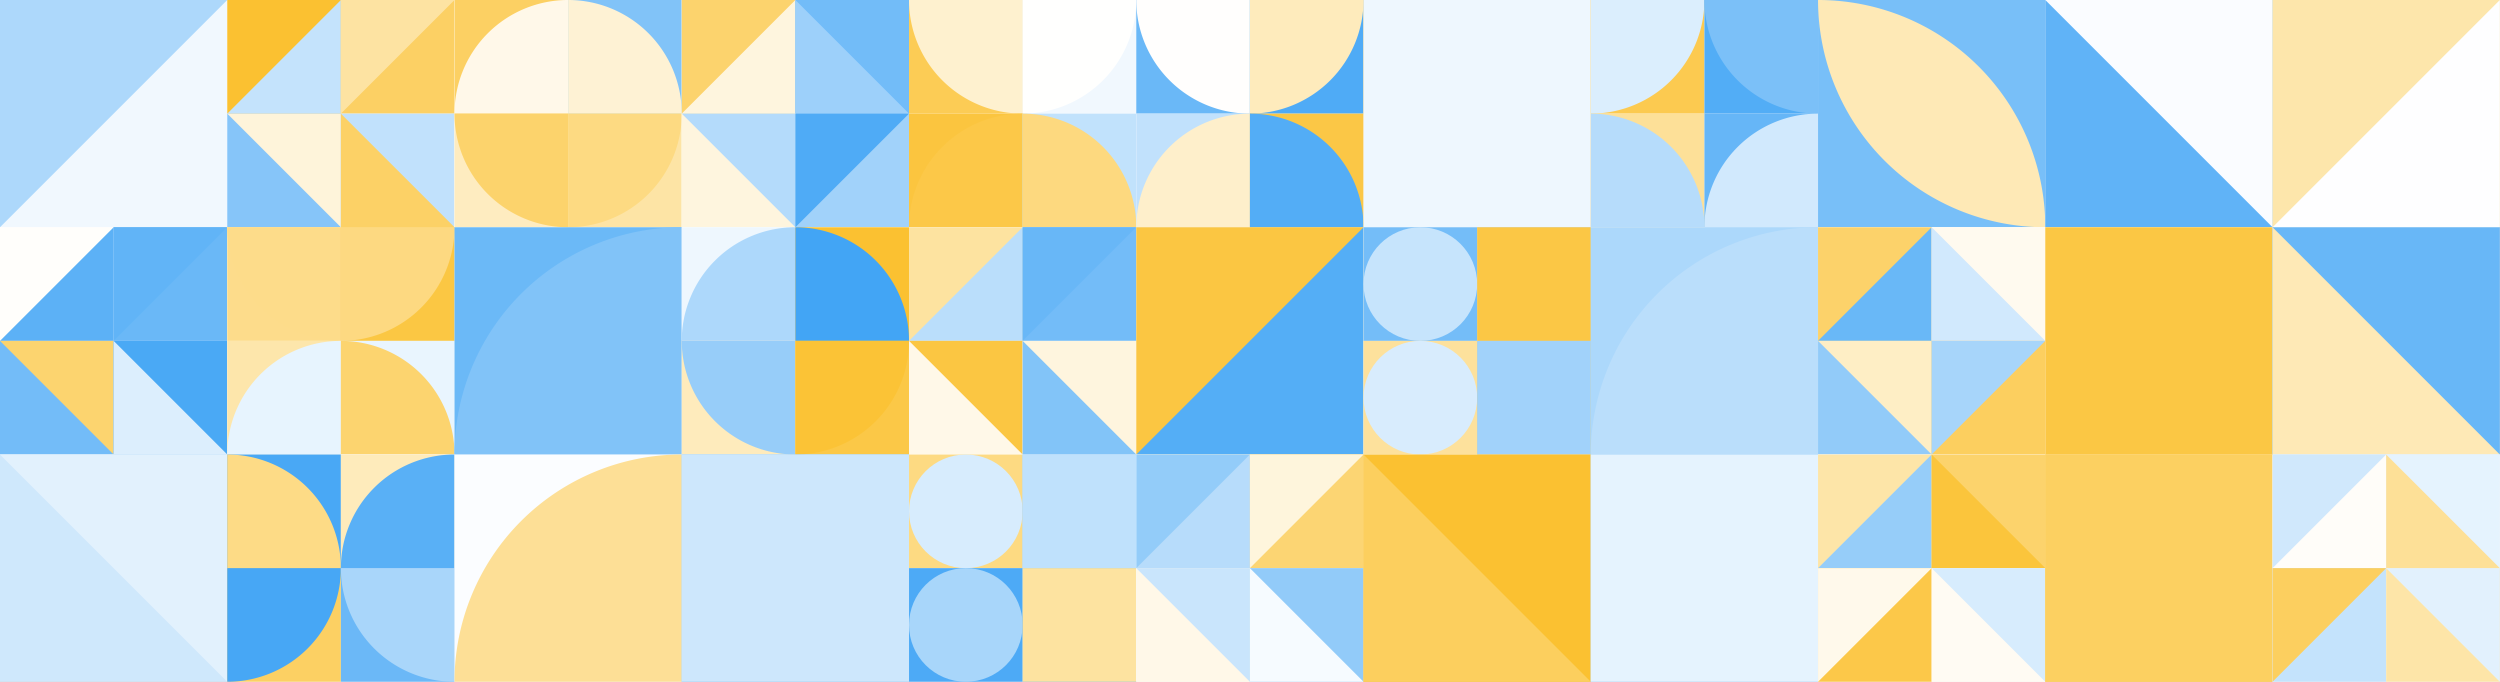 <?xml version="1.0" standalone="no"?><svg xmlns:xlink="http://www.w3.org/1999/xlink" xmlns="http://www.w3.org/2000/svg" viewBox="0 0 1000 272.727" preserveAspectRatio="xMaxYMax slice"><rect x="0" y="0" width="1000" height="272.727" fill="#333333" stroke="none"/><g transform="scale(1.057)"><rect x="0" y="0" width="946" height="258" fill="#ffffff"/><rect x="0" y="0" width="86" height="86" fill="#add8fb"/><polygon points="86,0 86,86 0,86" fill="#f1f8fe"/><rect x="86" y="0" width="86" height="86" fill="#ffffff"/><rect x="86" y="0" width="43" height="43" fill="#fbc131"/><polygon points="129,0 129,43 86,43" fill="#c4e3fc"/><rect x="129" y="0" width="43" height="43" fill="#fcd064"/><polygon points="129,0 172,0 129,43" fill="#fde3a2"/><rect x="86" y="43" width="43" height="43" fill="#86c5f9"/><polygon points="86,43 129,43 129,86" fill="#fef4da"/><rect x="129" y="43" width="43" height="43" fill="#c1e1fc"/><polygon points="129,43 172,86 129,86" fill="#fcd166"/><rect x="172" y="0" width="86" height="86" fill="#ffffff"/><rect x="172" y="0" width="43" height="43" fill="#fcd063"/><path d="M 172 43 A 43 43 0 0 1  215 0 L 215 43" fill="#fff8e9"/><rect x="215" y="0" width="43" height="43" fill="#81c3f8"/><path d="M 215 0 A 43 43 0 0 1 258 43 L 215 43" fill="#fef2d4"/><rect x="172" y="43" width="43" height="43" fill="#feecc0"/><path d="M 172 43 A 43 43 0 0 0 215 86 L 215 43" fill="#fcd36c"/><rect x="215" y="43" width="43" height="43" fill="#fde4a5"/><path d="M 215 86 A 43 43 0 0 0 258 43 L 215 43" fill="#fdda82"/><rect x="258" y="0" width="86" height="86" fill="#ffffff"/><rect x="258" y="0" width="43" height="43" fill="#fcd36d"/><polygon points="301,0 301,43 258,43" fill="#fef5de"/><rect x="301" y="0" width="43" height="43" fill="#72bcf8"/><polygon points="301,0 344,43 301,43" fill="#9dd0fa"/><rect x="258" y="43" width="43" height="43" fill="#fef5de"/><polygon points="258,43 301,43 301,86" fill="#b4dbfb"/><rect x="301" y="43" width="43" height="43" fill="#a1d2fa"/><polygon points="301,43 344,43 301,86" fill="#4fabf6"/><rect x="344" y="0" width="86" height="86" fill="#ffffff"/><rect x="344" y="0" width="43" height="43" fill="#fccc55"/><path d="M 344 0 A 43 43 0 0 0 387 43 L 387 0" fill="#fef1cf"/><rect x="387" y="0" width="43" height="43" fill="#f1f8fe"/><path d="M 387 43 A 43 43 0 0 0 430 0 L 387 0" fill="#fffffe"/><rect x="344" y="43" width="43" height="43" fill="#fbc53f"/><path d="M 344 86 A 43 43 0 0 1  387 43 L 387 86" fill="#fcc848"/><rect x="387" y="43" width="43" height="43" fill="#c1e2fc"/><path d="M 387 43 A 43 43 0 0 1 430 86 L 387 86" fill="#fdd97f"/><rect x="430" y="0" width="86" height="86" fill="#ffffff"/><rect x="430" y="0" width="43" height="43" fill="#6ab8f7"/><path d="M 430 0 A 43 43 0 0 0 473 43 L 473 0" fill="#fffefd"/><rect x="473" y="0" width="43" height="43" fill="#4fabf6"/><path d="M 473 43 A 43 43 0 0 0 516 0 L 473 0" fill="#feebbc"/><rect x="430" y="43" width="43" height="43" fill="#c1e1fc"/><path d="M 430 86 A 43 43 0 0 1  473 43 L 473 86" fill="#feefcb"/><rect x="473" y="43" width="43" height="43" fill="#fbc746"/><path d="M 473 43 A 43 43 0 0 1 516 86 L 473 86" fill="#53adf6"/><rect x="516" y="0" width="86" height="86" fill="#fccf5e"/><rect x="516" y="0" width="86" height="86" fill="#eef7fe"/><rect x="602" y="0" width="86" height="86" fill="#ffffff"/><rect x="602" y="0" width="43" height="43" fill="#fcca50"/><path d="M 602 43 A 43 43 0 0 0 645 0 L 602 0" fill="#dbeefd"/><rect x="645" y="0" width="43" height="43" fill="#52adf6"/><path d="M 645 0 A 43 43 0 0 0 688 43 L 688 0" fill="#7bc0f8"/><rect x="602" y="43" width="43" height="43" fill="#fde098"/><path d="M 602 43 A 43 43 0 0 1 645 86 L 602 86" fill="#b6dcfb"/><rect x="645" y="43" width="43" height="43" fill="#66b6f7"/><path d="M 645 86 A 43 43 0 0 1  688 43 L 688 86" fill="#d1e9fd"/><rect x="688" y="0" width="86" height="86" fill="#78bff8"/><path d="M 688 0 A 86 86 0 0 1  774 86 L 688 0 A 86 86 0 0 0 774 86" fill="#fee9b6"/><rect x="774" y="0" width="86" height="86" fill="#60b3f7"/><polygon points="774,0 860,0 860,86" fill="#fafcff"/><rect x="860" y="0" width="86" height="86" fill="#fde6ab"/><polygon points="946,0 946,86 860,86" fill="#fefeff"/><rect x="0" y="86" width="86" height="86" fill="#ffffff"/><rect x="0" y="86" width="43" height="43" fill="#fffefb"/><polygon points="43,86 43,129 0,129" fill="#5cb1f6"/><rect x="43" y="86" width="43" height="43" fill="#6ab8f7"/><polygon points="43,86 86,86 43,129" fill="#61b4f7"/><rect x="0" y="129" width="43" height="43" fill="#73bcf8"/><polygon points="0,129 43,129 43,172" fill="#fcd46f"/><rect x="43" y="129" width="43" height="43" fill="#4aa9f5"/><polygon points="43,129 86,172 43,172" fill="#dceefd"/><rect x="86" y="86" width="86" height="86" fill="#ffffff"/><rect x="86" y="86" width="43" height="43" fill="#fddc8b"/><path d="M 86 86 A 43 43 0 0 0 129 129 L 129 86" fill="#fddc8a"/><rect x="129" y="86" width="43" height="43" fill="#fbc743"/><path d="M 129 129 A 43 43 0 0 0 172 86 L 129 86" fill="#fdd981"/><rect x="86" y="129" width="43" height="43" fill="#fde6ab"/><path d="M 86 172 A 43 43 0 0 1  129 129 L 129 172" fill="#e7f4fe"/><rect x="129" y="129" width="43" height="43" fill="#e9f5fe"/><path d="M 129 129 A 43 43 0 0 1 172 172 L 129 172" fill="#fcd46f"/><rect x="172" y="86" width="86" height="86" fill="#6bb9f7"/><path d="M 172 172 A 86 86 0 0 1  258 86 L 258 172" fill="#81c3f8"/><rect x="258" y="86" width="86" height="86" fill="#ffffff"/><rect x="258" y="86" width="43" height="43" fill="#eef7fe"/><path d="M 258 129 A 43 43 0 0 1  301 86 L 301 129" fill="#add8fb"/><rect x="301" y="86" width="43" height="43" fill="#fbc131"/><path d="M 301 86 A 43 43 0 0 1 344 129 L 301 129" fill="#42a5f5"/><rect x="258" y="129" width="43" height="43" fill="#feebbc"/><path d="M 258 129 A 43 43 0 0 0 301 172 L 301 129" fill="#97cdf9"/><rect x="301" y="129" width="43" height="43" fill="#fbc847"/><path d="M 301 172 A 43 43 0 0 0 344 129 L 301 129" fill="#fbc336"/><rect x="344" y="86" width="86" height="86" fill="#ffffff"/><rect x="344" y="86" width="43" height="43" fill="#fde3a0"/><polygon points="387,86 387,129 344,129" fill="#badefb"/><rect x="387" y="86" width="43" height="43" fill="#73bcf8"/><polygon points="387,86 430,86 387,129" fill="#68b7f7"/><rect x="344" y="129" width="43" height="43" fill="#fff8e8"/><polygon points="344,129 387,129 387,172" fill="#fbc642"/><rect x="387" y="129" width="43" height="43" fill="#fef5de"/><polygon points="387,129 430,172 387,172" fill="#82c4f8"/><rect x="430" y="86" width="86" height="86" fill="#fbc642"/><polygon points="516,86 516,172 430,172" fill="#54aef6"/><rect x="516" y="86" width="86" height="86" fill="#ffffff"/><rect x="516" y="86" width="43" height="43" fill="#74bdf8"/><circle cx="537.5" cy="107.5" r="21.5" fill="#c6e4fc"/><rect x="559" y="86" width="43" height="43" fill="#aed8fb"/><rect x="559" y="86" width="43" height="43" fill="#fbc745"/><rect x="516" y="129" width="43" height="43" fill="#fde19c"/><circle cx="537.5" cy="150.5" r="21.5" fill="#d8ecfd"/><rect x="559" y="129" width="43" height="43" fill="#fccb50"/><rect x="559" y="129" width="43" height="43" fill="#a1d2fa"/><rect x="602" y="86" width="86" height="86" fill="#acd8fb"/><path d="M 602 172 A 86 86 0 0 1  688 86 L 688 172" fill="#badefb"/><rect x="688" y="86" width="86" height="86" fill="#ffffff"/><rect x="688" y="86" width="43" height="43" fill="#fcd26a"/><polygon points="731,86 731,129 688,129" fill="#69b8f7"/><rect x="731" y="86" width="43" height="43" fill="#fffaef"/><polygon points="731,86 774,129 731,129" fill="#d1e9fd"/><rect x="688" y="129" width="43" height="43" fill="#92cbf9"/><polygon points="688,129 731,129 731,172" fill="#feeec5"/><rect x="731" y="129" width="43" height="43" fill="#fccf5f"/><polygon points="731,129 774,129 731,172" fill="#a7d5fa"/><rect x="774" y="86" width="86" height="86" fill="#fef6e2"/><rect x="774" y="86" width="86" height="86" fill="#fbc744"/><rect x="860" y="86" width="86" height="86" fill="#68b7f7"/><polygon points="860,86 946,172 860,172" fill="#fee9b6"/><rect x="0" y="172" width="86" height="86" fill="#cfe8fc"/><polygon points="0,172 86,172 86,258" fill="#e2f1fd"/><rect x="86" y="172" width="86" height="86" fill="#ffffff"/><rect x="86" y="172" width="43" height="43" fill="#49a8f5"/><path d="M 86 172 A 43 43 0 0 1 129 215 L 86 215" fill="#fddb86"/><rect x="129" y="172" width="43" height="43" fill="#feebbb"/><path d="M 129 215 A 43 43 0 0 1  172 172 L 172 215" fill="#59b0f6"/><rect x="86" y="215" width="43" height="43" fill="#fcd063"/><path d="M 86 258 A 43 43 0 0 0 129 215 L 86 215" fill="#47a7f5"/><rect x="129" y="215" width="43" height="43" fill="#6bb8f7"/><path d="M 129 215 A 43 43 0 0 0 172 258 L 172 215" fill="#a9d6fa"/><rect x="172" y="172" width="86" height="86" fill="#fbfdff"/><path d="M 172 258 A 86 86 0 0 1  258 172 L 258 258" fill="#fddf96"/><rect x="258" y="172" width="86" height="86" fill="#7cc1f8"/><rect x="258" y="172" width="86" height="86" fill="#cde7fc"/><rect x="344" y="172" width="86" height="86" fill="#ffffff"/><rect x="344" y="172" width="43" height="43" fill="#fdda82"/><circle cx="365.5" cy="193.5" r="21.5" fill="#d7ecfd"/><rect x="387" y="172" width="43" height="43" fill="#85c5f9"/><rect x="387" y="172" width="43" height="43" fill="#bfe1fc"/><rect x="344" y="215" width="43" height="43" fill="#4daaf6"/><circle cx="365.5" cy="236.5" r="21.5" fill="#a8d6fa"/><rect x="387" y="215" width="43" height="43" fill="#57aff6"/><rect x="387" y="215" width="43" height="43" fill="#fde3a0"/><rect x="430" y="172" width="86" height="86" fill="#ffffff"/><rect x="430" y="172" width="43" height="43" fill="#93ccf9"/><polygon points="473,172 473,215 430,215" fill="#b7dcfb"/><rect x="473" y="172" width="43" height="43" fill="#fcd573"/><polygon points="473,172 516,172 473,215" fill="#fef5dc"/><rect x="430" y="215" width="43" height="43" fill="#fff8e8"/><polygon points="430,215 473,215 473,258" fill="#c9e5fc"/><rect x="473" y="215" width="43" height="43" fill="#92cbf9"/><polygon points="473,215 516,258 473,258" fill="#f6fbff"/><rect x="516" y="172" width="86" height="86" fill="#fbc131"/><polygon points="516,172 602,258 516,258" fill="#fccf5e"/><rect x="602" y="172" width="86" height="86" fill="#89c7f9"/><rect x="602" y="172" width="86" height="86" fill="#e5f3fe"/><rect x="688" y="172" width="86" height="86" fill="#ffffff"/><rect x="688" y="172" width="43" height="43" fill="#fde5a8"/><polygon points="731,172 731,215 688,215" fill="#96cdf9"/><rect x="731" y="172" width="43" height="43" fill="#fcd36c"/><polygon points="731,172 774,215 731,215" fill="#fbc53c"/><rect x="688" y="215" width="43" height="43" fill="#fcc849"/><polygon points="688,215 731,215 688,258" fill="#fff9eb"/><rect x="731" y="215" width="43" height="43" fill="#fffbf3"/><polygon points="731,215 774,215 774,258" fill="#d7ecfd"/><rect x="774" y="172" width="86" height="86" fill="#fcce5a"/><rect x="774" y="172" width="86" height="86" fill="#fcd061"/><rect x="860" y="172" width="86" height="86" fill="#ffffff"/><rect x="860" y="172" width="43" height="43" fill="#d0e8fc"/><polygon points="903,172 903,215 860,215" fill="#fffdf9"/><rect x="903" y="172" width="43" height="43" fill="#e5f3fe"/><polygon points="903,172 946,215 903,215" fill="#fde097"/><rect x="860" y="215" width="43" height="43" fill="#c4e3fc"/><polygon points="860,215 903,215 860,258" fill="#fccf5f"/><rect x="903" y="215" width="43" height="43" fill="#fde5a8"/><polygon points="903,215 946,215 946,258" fill="#e2f1fd"/></g></svg>